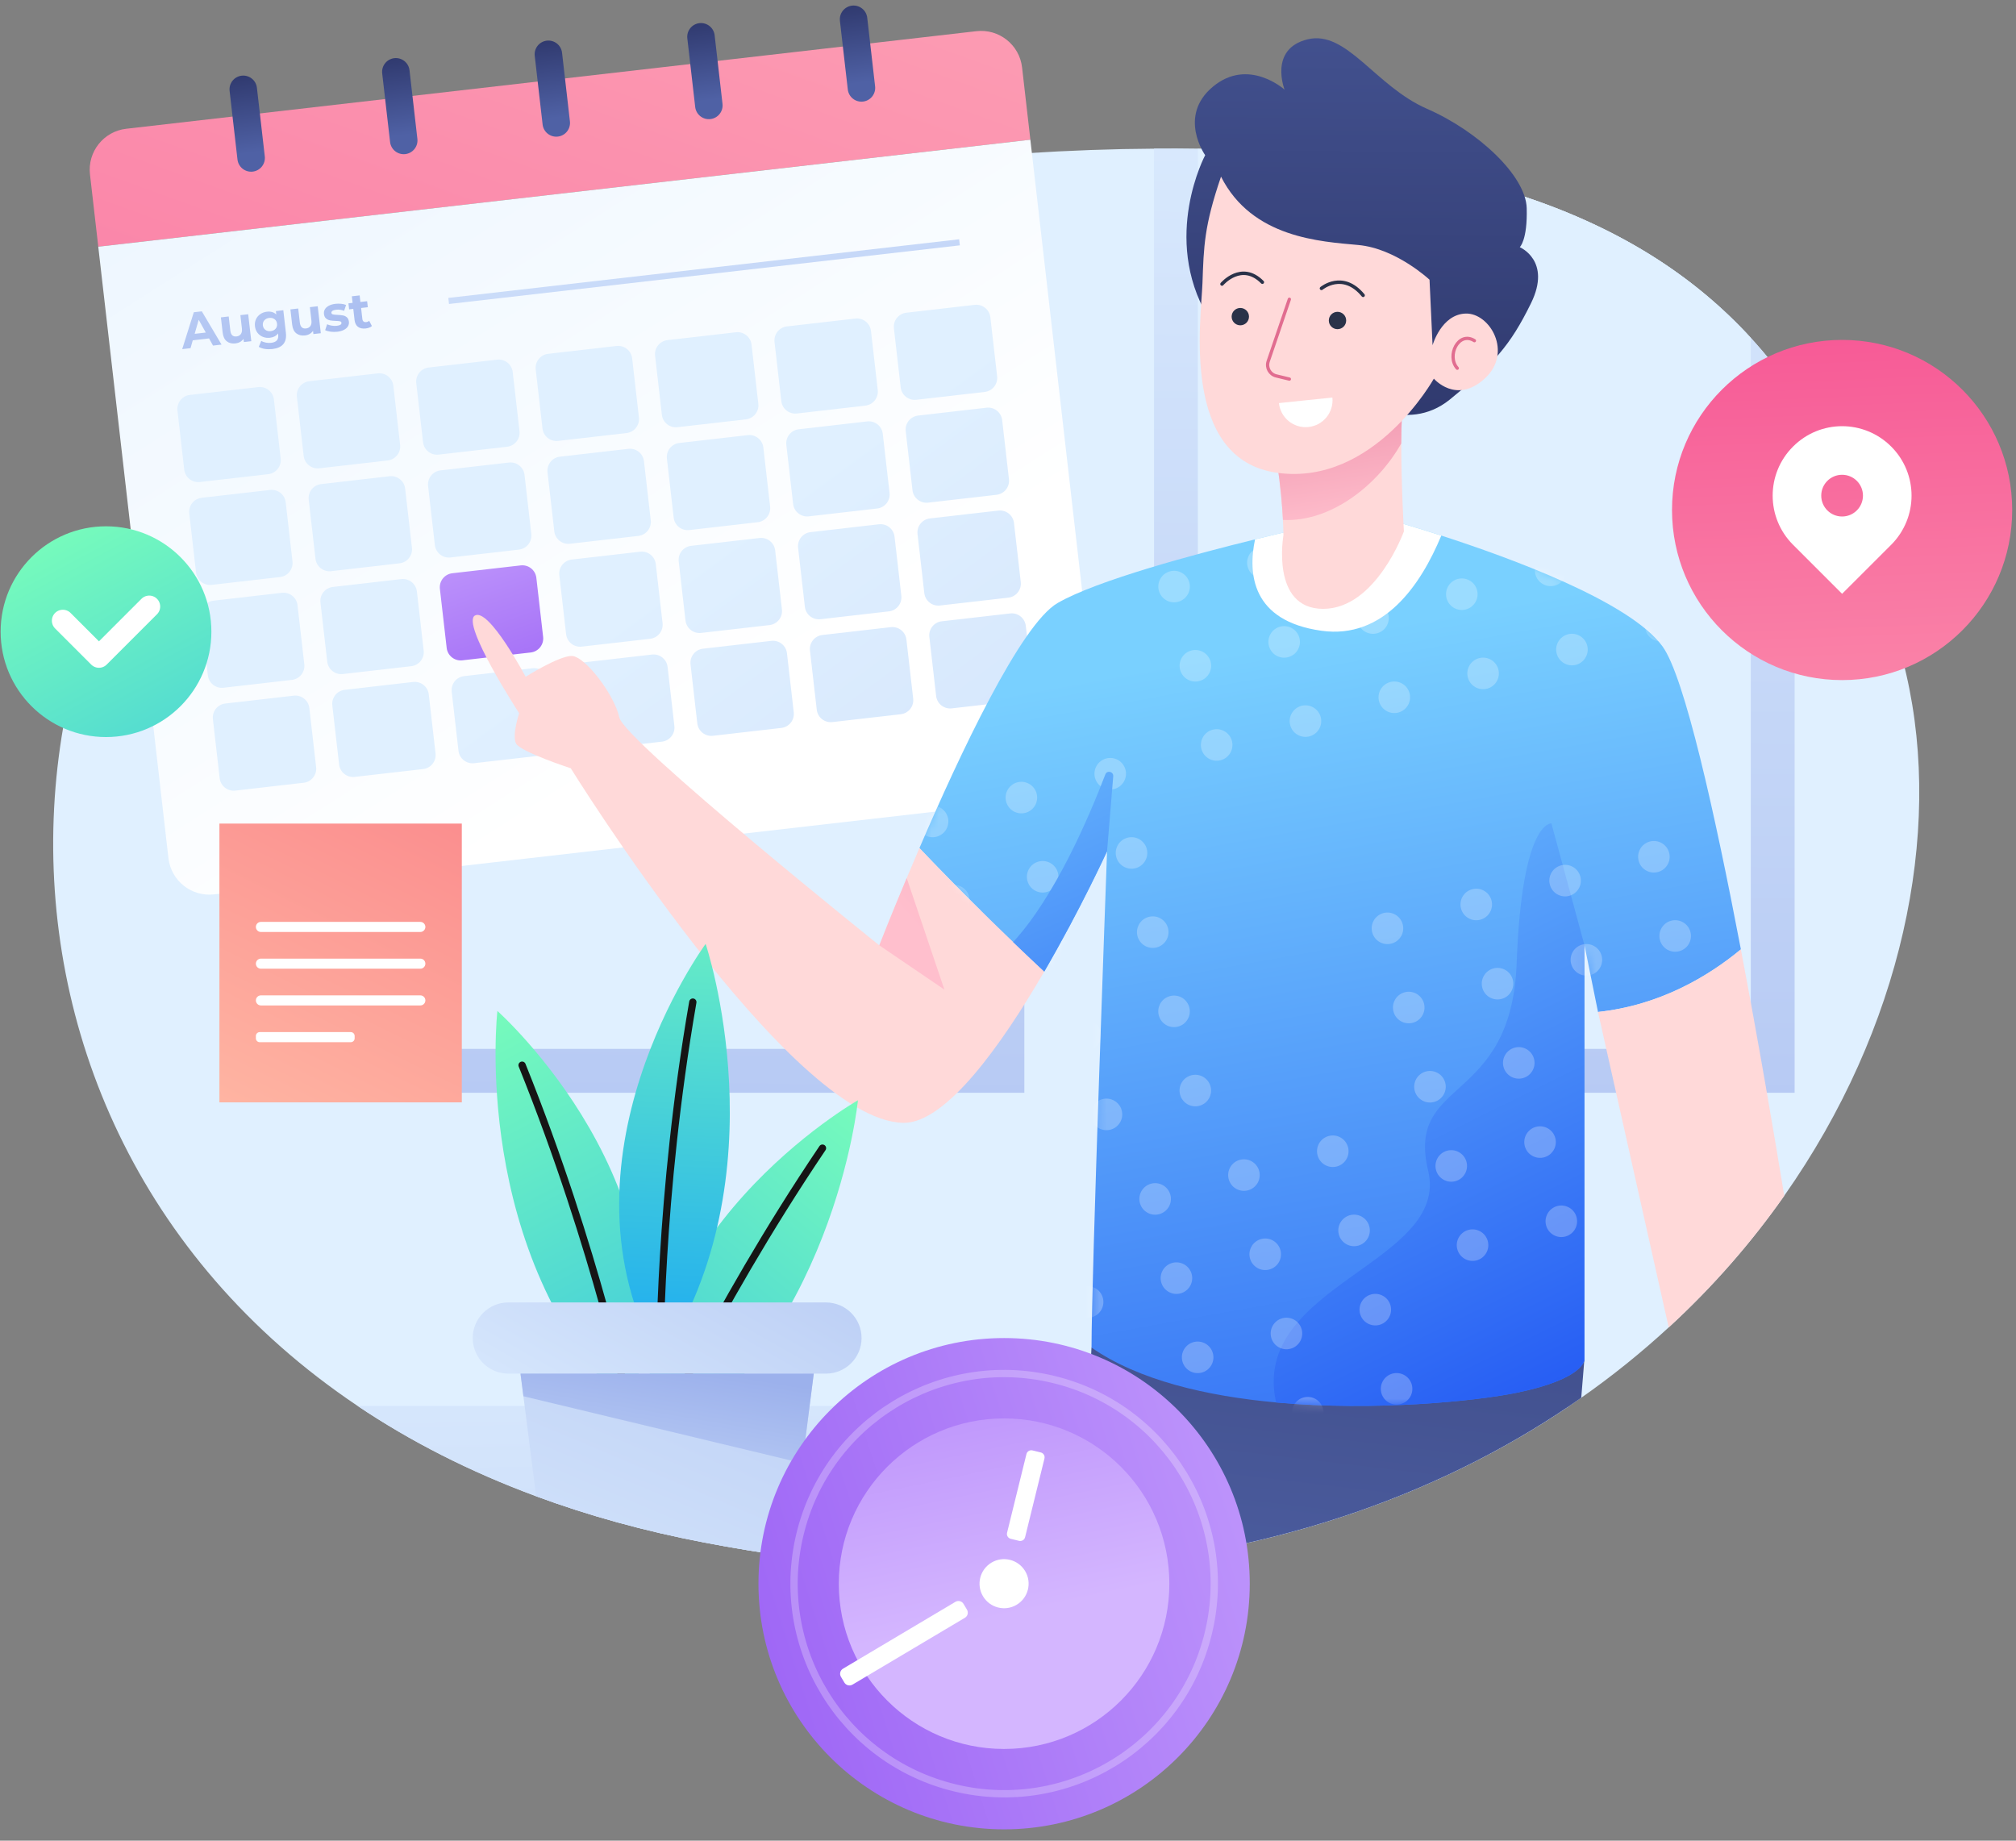 <svg width="276" height="252" viewBox="0 0 276 252" fill="none" xmlns="http://www.w3.org/2000/svg">
<rect x="0" y="0" width="276" height="252" fill="#808080" stroke="none"/>
<path d="M244.265 163.714C239.805 170.074 234.525 176.144 228.445 181.734C224.755 185.134 220.765 188.364 216.475 191.364C215.935 191.744 215.405 192.114 214.855 192.484C197.335 204.344 175.025 212.604 147.995 214.574C135.705 215.474 122.435 215.074 108.205 213.124C104.345 212.584 100.405 211.944 96.395 211.174C88.115 209.594 80.455 207.454 73.395 204.844C64.255 201.464 56.125 197.294 48.965 192.484C-11.535 151.894 -2.545 66.444 52.545 37.614C54.485 36.584 56.485 35.644 58.545 34.774C64.085 32.424 70.035 30.614 76.365 29.444C98.195 25.394 117.375 22.764 134.245 21.424C136.275 21.264 138.275 21.124 140.235 20.994C146.485 20.594 152.395 20.384 157.995 20.354C160.035 20.334 162.035 20.344 163.995 20.374C164.165 20.374 164.325 20.384 164.485 20.384C182.385 20.724 196.895 23.004 208.725 26.934C222.135 31.404 232.115 37.984 239.695 46.254C241.895 48.654 243.885 51.184 245.695 53.864C253.135 64.744 257.645 77.804 260.985 92.354C265.995 114.154 260.365 140.814 244.265 163.714Z" fill="#E0F0FF"/>
<path d="M214.859 192.484C197.339 204.344 175.029 212.604 147.999 214.574C135.709 215.474 122.439 215.074 108.209 213.124C104.349 212.584 100.409 211.944 96.399 211.174C88.119 209.594 80.459 207.454 73.399 204.844C64.259 201.464 56.129 197.294 48.969 192.484H214.859Z" fill="url(#paint0_linear_356_802)"/>
<path d="M245.692 53.864V149.604H157.992V20.354C160.032 20.334 162.032 20.344 163.992 20.374C164.162 20.374 164.322 20.384 164.482 20.384C182.382 20.724 196.892 23.004 208.722 26.934C222.132 31.404 232.112 37.984 239.692 46.254C241.892 48.654 243.882 51.184 245.692 53.864Z" fill="url(#paint1_linear_356_802)"/>
<path d="M239.692 46.254V143.604H163.992V20.374C164.162 20.374 164.322 20.384 164.482 20.384C182.382 20.724 196.892 23.004 208.722 26.934C222.132 31.404 232.112 37.984 239.692 46.254Z" fill="url(#paint2_linear_356_802)"/>
<path d="M140.237 20.994V149.604H52.547V37.614C54.487 36.584 56.487 35.644 58.547 34.774C64.087 32.424 70.037 30.614 76.367 29.444C98.197 25.394 117.377 22.764 134.247 21.424C136.277 21.264 138.277 21.124 140.237 20.994Z" fill="url(#paint3_linear_356_802)"/>
<path d="M134.247 21.424V143.604H58.547V34.774C64.087 32.424 70.037 30.614 76.367 29.444C98.197 25.394 117.377 22.764 134.247 21.424Z" fill="url(#paint4_linear_356_802)"/>
<path d="M141.063 19.128L13.454 33.774L12.319 23.878C11.963 20.782 14.185 17.983 17.282 17.628L133.677 4.269C136.774 3.914 139.572 6.136 139.927 9.232L141.063 19.128Z" fill="url(#paint5_linear_356_802)"/>
<path d="M145.705 109.087L29.31 122.446C26.213 122.801 23.415 120.579 23.06 117.483L13.453 33.775L141.061 19.129L150.668 102.837C151.023 105.933 148.801 108.731 145.705 109.087Z" fill="url(#paint6_linear_356_802)"/>
<path d="M28.621 46.331L26.391 46.587L26.084 47.666L24.945 47.797L26.534 42.749L27.631 42.623L30.329 47.178L29.163 47.312L28.621 46.331ZM28.174 45.529L27.202 43.778L26.651 45.703L28.174 45.529Z" fill="url(#paint7_linear_356_802)"/>
<path d="M33.98 43.02L34.403 46.711L33.388 46.828L33.338 46.389C33.214 46.565 33.059 46.706 32.872 46.813C32.686 46.92 32.477 46.987 32.249 47.014C31.764 47.069 31.364 46.974 31.048 46.727C30.733 46.481 30.544 46.084 30.481 45.535L30.242 43.45L31.312 43.327L31.533 45.254C31.601 45.849 31.885 46.117 32.382 46.059C32.638 46.031 32.834 45.923 32.971 45.739C33.107 45.553 33.156 45.297 33.118 44.968L32.909 43.144L33.98 43.02Z" fill="url(#paint8_linear_356_802)"/>
<path d="M38.786 42.469L39.139 45.542C39.218 46.219 39.099 46.742 38.785 47.112C38.471 47.482 37.974 47.705 37.298 47.783C36.941 47.824 36.598 47.819 36.268 47.77C35.938 47.719 35.658 47.624 35.428 47.484L35.767 46.667C35.937 46.777 36.145 46.857 36.392 46.904C36.638 46.952 36.88 46.963 37.117 46.936C37.489 46.893 37.752 46.779 37.909 46.592C38.065 46.404 38.125 46.142 38.086 45.804L38.068 45.646C37.824 45.985 37.453 46.182 36.955 46.239C36.615 46.278 36.298 46.239 36 46.123C35.702 46.007 35.454 45.823 35.259 45.572C35.063 45.321 34.945 45.02 34.905 44.667C34.865 44.315 34.91 43.994 35.044 43.706C35.178 43.418 35.377 43.183 35.641 43.002C35.904 42.821 36.206 42.712 36.544 42.673C37.08 42.612 37.507 42.741 37.825 43.061L37.772 42.588L38.786 42.469ZM37.733 45.004C37.894 44.816 37.959 44.588 37.928 44.318C37.897 44.048 37.782 43.84 37.582 43.694C37.381 43.548 37.14 43.491 36.857 43.524C36.574 43.557 36.349 43.667 36.186 43.855C36.022 44.043 35.956 44.272 35.987 44.541C36.018 44.811 36.134 45.019 36.337 45.164C36.539 45.31 36.782 45.367 37.065 45.335C37.348 45.303 37.571 45.193 37.733 45.004Z" fill="url(#paint9_linear_356_802)"/>
<path d="M43.497 41.928L43.92 45.618L42.905 45.735L42.855 45.296C42.731 45.472 42.576 45.614 42.389 45.722C42.203 45.829 41.994 45.896 41.766 45.922C41.281 45.978 40.881 45.882 40.565 45.636C40.249 45.39 40.06 44.992 39.997 44.443L39.758 42.358L40.828 42.235L41.049 44.162C41.117 44.757 41.401 45.025 41.898 44.968C42.154 44.939 42.35 44.832 42.487 44.647C42.623 44.462 42.672 44.206 42.634 43.876L42.425 42.052L43.497 41.928Z" fill="url(#paint10_linear_356_802)"/>
<path d="M45.248 45.406C44.947 45.364 44.703 45.296 44.516 45.202L44.785 44.393C44.962 44.479 45.17 44.542 45.41 44.582C45.651 44.621 45.883 44.629 46.108 44.603C46.56 44.551 46.773 44.413 46.748 44.189C46.736 44.084 46.666 44.016 46.538 43.984C46.408 43.953 46.214 43.936 45.954 43.933C45.647 43.922 45.392 43.898 45.19 43.861C44.986 43.824 44.803 43.738 44.642 43.604C44.48 43.47 44.383 43.263 44.351 42.984C44.324 42.751 44.368 42.536 44.483 42.34C44.597 42.144 44.779 41.981 45.026 41.851C45.273 41.721 45.571 41.636 45.924 41.595C46.184 41.565 46.447 41.564 46.712 41.591C46.977 41.619 47.2 41.673 47.38 41.754L47.111 42.557C46.766 42.411 46.401 42.36 46.017 42.404C45.788 42.43 45.62 42.482 45.513 42.559C45.407 42.636 45.358 42.725 45.37 42.825C45.383 42.94 45.453 43.013 45.583 43.044C45.711 43.075 45.913 43.097 46.188 43.107C46.495 43.123 46.748 43.148 46.947 43.183C47.147 43.218 47.325 43.303 47.483 43.438C47.642 43.573 47.737 43.775 47.769 44.045C47.794 44.274 47.751 44.485 47.633 44.679C47.517 44.873 47.334 45.034 47.081 45.163C46.83 45.292 46.523 45.377 46.163 45.418C45.852 45.451 45.548 45.448 45.248 45.406Z" fill="url(#paint11_linear_356_802)"/>
<path d="M50.914 44.634C50.818 44.724 50.696 44.797 50.547 44.854C50.398 44.91 50.239 44.948 50.07 44.968C49.631 45.018 49.279 44.945 49.014 44.749C48.748 44.553 48.59 44.237 48.54 43.803L48.366 42.287L47.798 42.352L47.703 41.529L48.272 41.464L48.169 40.565L49.239 40.442L49.342 41.341L50.262 41.236L50.356 42.059L49.436 42.165L49.609 43.667C49.627 43.822 49.68 43.938 49.771 44.013C49.86 44.089 49.979 44.118 50.125 44.101C50.294 44.082 50.433 44.019 50.541 43.914L50.914 44.634Z" fill="url(#paint12_linear_356_802)"/>
<path d="M131.407 33.589L61.471 41.616L61.375 40.786L131.312 32.759L131.407 33.589Z" fill="url(#paint13_linear_356_802)"/>
<path d="M36.728 64.916L27.361 65.991C26.301 66.113 25.344 65.352 25.222 64.292L24.294 56.208C24.172 55.148 24.933 54.191 25.992 54.069L35.359 52.994C36.419 52.872 37.376 53.633 37.498 54.693L38.426 62.777C38.548 63.836 37.788 64.794 36.728 64.916Z" fill="url(#paint14_linear_356_802)"/>
<path d="M53.08 63.039L43.713 64.114C42.653 64.236 41.696 63.475 41.574 62.415L40.646 54.331C40.524 53.271 41.285 52.314 42.345 52.192L51.712 51.117C52.772 50.995 53.729 51.756 53.851 52.815L54.779 60.899C54.9 61.96 54.139 62.918 53.08 63.039Z" fill="url(#paint15_linear_356_802)"/>
<path d="M69.423 61.163L60.056 62.238C58.996 62.36 58.039 61.599 57.917 60.539L56.989 52.455C56.867 51.395 57.628 50.438 58.688 50.316L68.055 49.241C69.115 49.119 70.072 49.88 70.194 50.94L71.122 59.024C71.244 60.084 70.483 61.042 69.423 61.163Z" fill="url(#paint16_linear_356_802)"/>
<path d="M85.775 59.287L76.408 60.362C75.348 60.484 74.391 59.723 74.269 58.664L73.341 50.58C73.219 49.52 73.98 48.563 75.039 48.441L84.406 47.366C85.466 47.244 86.423 48.005 86.545 49.065L87.473 57.149C87.595 58.208 86.835 59.165 85.775 59.287Z" fill="url(#paint17_linear_356_802)"/>
<path d="M102.119 57.411L92.752 58.486C91.692 58.608 90.735 57.847 90.613 56.787L89.685 48.703C89.563 47.643 90.324 46.686 91.384 46.564L100.751 45.489C101.811 45.367 102.768 46.128 102.89 47.187L103.818 55.271C103.939 56.331 103.179 57.289 102.119 57.411Z" fill="url(#paint18_linear_356_802)"/>
<path d="M118.47 55.534L109.103 56.609C108.043 56.731 107.086 55.97 106.964 54.91L106.036 46.826C105.914 45.766 106.675 44.809 107.734 44.687L117.101 43.612C118.161 43.49 119.118 44.251 119.24 45.311L120.168 53.395C120.29 54.455 119.529 55.413 118.47 55.534Z" fill="url(#paint19_linear_356_802)"/>
<path d="M134.814 53.658L125.447 54.733C124.387 54.855 123.43 54.094 123.308 53.035L122.38 44.951C122.258 43.891 123.019 42.934 124.078 42.812L133.445 41.737C134.505 41.615 135.462 42.376 135.584 43.436L136.512 51.52C136.634 52.579 135.873 53.536 134.814 53.658Z" fill="url(#paint20_linear_356_802)"/>
<path d="M38.345 78.998L28.978 80.073C27.918 80.195 26.961 79.434 26.839 78.374L25.911 70.29C25.789 69.23 26.55 68.273 27.609 68.151L36.976 67.076C38.036 66.954 38.993 67.715 39.115 68.775L40.043 76.859C40.165 77.919 39.405 78.876 38.345 78.998Z" fill="url(#paint21_linear_356_802)"/>
<path d="M54.697 77.122L45.33 78.197C44.27 78.319 43.313 77.558 43.191 76.498L42.263 68.414C42.141 67.354 42.902 66.397 43.962 66.275L53.329 65.2C54.389 65.078 55.346 65.839 55.468 66.899L56.396 74.983C56.517 76.043 55.757 77 54.697 77.122Z" fill="url(#paint22_linear_356_802)"/>
<path d="M71.041 75.246L61.674 76.321C60.614 76.443 59.657 75.682 59.535 74.622L58.607 66.538C58.485 65.478 59.246 64.521 60.305 64.399L69.672 63.324C70.732 63.202 71.689 63.963 71.811 65.023L72.739 73.107C72.861 74.166 72.1 75.124 71.041 75.246Z" fill="url(#paint23_linear_356_802)"/>
<path d="M87.392 73.369L78.025 74.444C76.965 74.566 76.008 73.805 75.886 72.745L74.958 64.661C74.836 63.601 75.597 62.644 76.657 62.522L86.024 61.447C87.084 61.325 88.041 62.086 88.163 63.146L89.091 71.23C89.212 72.29 88.451 73.248 87.392 73.369Z" fill="url(#paint24_linear_356_802)"/>
<path d="M103.736 71.493L94.369 72.568C93.309 72.69 92.352 71.929 92.23 70.869L91.302 62.785C91.18 61.725 91.941 60.768 93 60.646L102.367 59.571C103.427 59.449 104.384 60.21 104.506 61.27L105.434 69.354C105.556 70.414 104.796 71.371 103.736 71.493Z" fill="url(#paint25_linear_356_802)"/>
<path d="M120.087 69.617L110.72 70.692C109.66 70.814 108.703 70.053 108.581 68.993L107.653 60.909C107.531 59.849 108.292 58.892 109.351 58.77L118.718 57.695C119.778 57.573 120.735 58.334 120.857 59.394L121.785 67.478C121.907 68.538 121.147 69.495 120.087 69.617Z" fill="url(#paint26_linear_356_802)"/>
<path d="M136.431 67.74L127.064 68.815C126.004 68.937 125.047 68.176 124.925 67.116L123.997 59.032C123.875 57.972 124.636 57.015 125.696 56.893L135.063 55.818C136.123 55.696 137.08 56.457 137.202 57.517L138.13 65.601C138.251 66.661 137.49 67.619 136.431 67.74Z" fill="url(#paint27_linear_356_802)"/>
<path d="M39.962 93.081L30.596 94.156C29.535 94.278 28.578 93.517 28.456 92.458L27.529 84.374C27.407 83.314 28.168 82.357 29.227 82.235L38.594 81.16C39.654 81.038 40.611 81.799 40.733 82.859L41.661 90.943C41.782 92.001 41.022 92.959 39.962 93.081Z" fill="url(#paint28_linear_356_802)"/>
<path d="M56.306 91.204L46.939 92.279C45.879 92.401 44.922 91.64 44.8 90.58L43.872 82.496C43.75 81.436 44.511 80.479 45.57 80.357L54.937 79.282C55.997 79.16 56.954 79.921 57.076 80.981L58.004 89.065C58.126 90.125 57.366 91.083 56.306 91.204Z" fill="url(#paint29_linear_356_802)"/>
<path d="M72.658 89.328L63.291 90.403C62.231 90.525 61.274 89.764 61.152 88.704L60.224 80.62C60.102 79.56 60.863 78.603 61.923 78.481L71.29 77.406C72.35 77.284 73.307 78.045 73.429 79.105L74.357 87.189C74.478 88.249 73.718 89.206 72.658 89.328Z" fill="url(#paint30_linear_356_802)"/>
<path d="M89.009 87.452L79.642 88.527C78.582 88.649 77.625 87.888 77.503 86.828L76.575 78.744C76.453 77.684 77.214 76.727 78.274 76.605L87.641 75.53C88.701 75.408 89.658 76.169 89.78 77.229L90.708 85.313C90.829 86.372 90.069 87.33 89.009 87.452Z" fill="url(#paint31_linear_356_802)"/>
<path d="M105.353 85.576L95.986 86.651C94.926 86.773 93.969 86.012 93.847 84.952L92.919 76.868C92.797 75.808 93.558 74.851 94.617 74.729L103.984 73.654C105.044 73.532 106.001 74.293 106.123 75.353L107.051 83.437C107.173 84.496 106.412 85.454 105.353 85.576Z" fill="url(#paint32_linear_356_802)"/>
<path d="M121.697 83.699L112.33 84.774C111.27 84.896 110.313 84.135 110.191 83.075L109.263 74.991C109.141 73.931 109.902 72.974 110.962 72.852L120.329 71.777C121.389 71.655 122.346 72.416 122.468 73.476L123.396 81.56C123.517 82.62 122.757 83.578 121.697 83.699Z" fill="url(#paint33_linear_356_802)"/>
<path d="M138.048 81.823L128.681 82.898C127.621 83.02 126.664 82.259 126.542 81.199L125.614 73.115C125.492 72.055 126.253 71.098 127.313 70.976L136.68 69.901C137.74 69.779 138.697 70.54 138.819 71.6L139.747 79.684C139.868 80.744 139.108 81.701 138.048 81.823Z" fill="url(#paint34_linear_356_802)"/>
<path d="M41.58 107.163L32.213 108.238C31.153 108.36 30.196 107.599 30.074 106.539L29.146 98.455C29.024 97.395 29.785 96.438 30.845 96.316L40.212 95.241C41.272 95.119 42.229 95.88 42.351 96.94L43.279 105.024C43.4 106.084 42.64 107.041 41.58 107.163Z" fill="url(#paint35_linear_356_802)"/>
<path d="M57.931 105.287L48.564 106.362C47.504 106.484 46.547 105.723 46.425 104.663L45.497 96.579C45.375 95.519 46.136 94.562 47.195 94.44L56.562 93.365C57.622 93.243 58.579 94.004 58.701 95.064L59.629 103.148C59.751 104.208 58.99 105.165 57.931 105.287Z" fill="url(#paint36_linear_356_802)"/>
<path d="M74.275 103.411L64.908 104.486C63.848 104.608 62.891 103.847 62.769 102.787L61.841 94.703C61.719 93.643 62.48 92.686 63.54 92.564L72.907 91.489C73.967 91.367 74.924 92.128 75.046 93.188L75.974 101.272C76.095 102.331 75.335 103.289 74.275 103.411Z" fill="url(#paint37_linear_356_802)"/>
<path d="M90.626 101.534L81.26 102.609C80.2 102.731 79.243 101.97 79.121 100.91L78.192 92.826C78.07 91.766 78.832 90.809 79.891 90.687L89.258 89.612C90.319 89.49 91.275 90.251 91.397 91.311L92.326 99.395C92.447 100.455 91.686 101.413 90.626 101.534Z" fill="url(#paint38_linear_356_802)"/>
<path d="M106.97 99.658L97.603 100.733C96.543 100.855 95.586 100.094 95.464 99.034L94.536 90.95C94.414 89.89 95.175 88.933 96.235 88.811L105.602 87.736C106.662 87.614 107.619 88.375 107.741 89.435L108.669 97.519C108.79 98.579 108.03 99.536 106.97 99.658Z" fill="url(#paint39_linear_356_802)"/>
<path d="M123.322 97.782L113.955 98.857C112.895 98.979 111.938 98.218 111.816 97.158L110.888 89.074C110.766 88.014 111.527 87.057 112.586 86.935L121.953 85.86C123.013 85.738 123.97 86.499 124.092 87.559L125.02 95.643C125.142 96.702 124.381 97.66 123.322 97.782Z" fill="url(#paint40_linear_356_802)"/>
<path d="M139.666 95.905L130.299 96.98C129.239 97.102 128.282 96.341 128.16 95.281L127.232 87.197C127.11 86.137 127.871 85.18 128.93 85.058L138.297 83.983C139.357 83.861 140.314 84.622 140.436 85.682L141.364 93.766C141.486 94.826 140.726 95.784 139.666 95.905Z" fill="url(#paint41_linear_356_802)"/>
<path d="M34.596 23.495C33.564 23.613 32.631 22.873 32.512 21.84L31.434 12.445C31.316 11.413 32.056 10.48 33.089 10.361C34.121 10.243 35.054 10.983 35.173 12.016L36.251 21.411C36.369 22.444 35.628 23.376 34.596 23.495Z" fill="url(#paint42_linear_356_802)"/>
<path d="M55.487 21.098C54.455 21.216 53.522 20.476 53.403 19.443L52.325 10.048C52.207 9.016 52.947 8.083 53.98 7.964C55.012 7.846 55.945 8.586 56.064 9.619L57.142 19.014C57.26 20.046 56.519 20.979 55.487 21.098Z" fill="url(#paint43_linear_356_802)"/>
<path d="M76.37 18.7C75.338 18.818 74.405 18.078 74.286 17.045L73.208 7.65C73.09 6.618 73.83 5.685 74.863 5.566C75.895 5.448 76.828 6.188 76.947 7.221L78.025 16.616C78.143 17.649 77.402 18.582 76.37 18.7Z" fill="url(#paint44_linear_356_802)"/>
<path d="M97.26 16.303C96.228 16.421 95.295 15.681 95.176 14.649L94.098 5.254C93.98 4.222 94.72 3.289 95.753 3.17C96.785 3.052 97.718 3.792 97.837 4.824L98.915 14.219C99.033 15.252 98.292 16.184 97.26 16.303Z" fill="url(#paint45_linear_356_802)"/>
<path d="M118.151 13.906C117.119 14.024 116.186 13.284 116.067 12.251L114.989 2.856C114.871 1.824 115.611 0.891 116.644 0.772C117.676 0.654 118.609 1.394 118.728 2.427L119.806 11.822C119.924 12.854 119.183 13.787 118.151 13.906Z" fill="url(#paint46_linear_356_802)"/>
<path d="M216.91 186.154C216.91 186.154 216.91 186.174 216.9 186.224L216.48 191.364C198.72 203.824 175.87 212.544 148 214.574L149.43 184.494L170.34 178.314L178.86 179.754L216.91 186.154Z" fill="url(#paint47_linear_356_802)"/>
<path d="M238.335 129.974C233.925 133.624 227.295 137.634 218.775 138.544L216.915 129.364V186.154C216.915 186.154 216.915 188.774 207.645 190.674C202.185 191.794 188.355 193.244 174.715 192.004C165.245 191.144 155.865 188.974 149.435 184.494C149.435 174.594 151.435 120.094 151.555 116.704L151.565 116.534C151.565 116.534 147.935 124.474 142.965 133.014C141.785 131.914 140.335 130.554 138.705 128.974C135.525 125.924 131.625 122.094 127.605 117.914C127.025 117.314 126.455 116.714 125.875 116.104C131.375 103.304 139.745 85.474 144.795 82.554C150.165 79.454 163.545 75.874 171.825 73.844C175.925 72.834 178.765 72.214 178.765 72.214L190.305 71.194C190.305 71.194 193.165 71.984 197.325 73.324C206.835 76.394 223.145 82.374 227.605 88.494C230.615 92.614 234.765 111.284 238.335 129.974Z" fill="url(#paint48_linear_356_802)"/>
<path d="M142.962 133.014C137.142 143.014 129.482 153.844 123.642 153.724C108.012 153.374 78.142 105.184 78.142 105.184C78.142 105.184 71.252 102.924 70.652 101.804C70.062 100.674 71.072 97.644 71.072 97.644C71.072 97.644 63.112 85.404 65.012 84.274C66.912 83.144 71.962 92.654 71.962 92.654C71.962 92.654 76.482 89.804 78.262 89.804C80.042 89.804 84.082 95.024 84.792 98.234C85.502 101.444 120.382 129.424 120.382 129.424C120.382 129.424 121.852 125.644 124.132 120.214C124.672 118.924 125.252 117.544 125.872 116.104C132.572 123.184 139.172 129.474 142.962 133.014Z" fill="#FFD9D9"/>
<path d="M244.273 163.714C239.813 170.074 234.533 176.144 228.453 181.734L218.773 138.544C227.293 137.634 233.923 133.624 238.333 129.974C240.773 142.774 242.943 155.574 244.273 163.714Z" fill="#FFD9D9"/>
<path d="M216.909 129.364V186.154C216.909 186.154 216.909 188.774 207.639 190.674C202.179 191.794 188.349 193.244 174.709 192.004C171.059 175.934 198.579 172.954 195.519 160.254C192.439 147.424 206.929 151.464 207.639 131.834C208.359 112.214 212.399 112.734 212.399 112.734L216.909 129.364Z" fill="url(#paint49_linear_356_802)"/>
<mask id="mask0_356_802" style="mask-type:luminance" maskUnits="userSpaceOnUse" x="125" y="71" width="114" height="122">
<path d="M238.335 129.974C233.925 133.624 227.295 137.634 218.775 138.544L216.915 129.364V186.154C216.915 186.154 216.915 188.774 207.645 190.674C202.185 191.794 188.355 193.244 174.715 192.004C165.245 191.144 155.865 188.974 149.435 184.494C149.435 174.594 151.435 120.094 151.555 116.704L151.565 116.534C151.565 116.534 147.935 124.474 142.965 133.014C141.785 131.914 140.335 130.554 138.705 128.974C135.065 125.494 130.495 120.984 125.875 116.104C131.375 103.304 139.745 85.474 144.795 82.554C152.815 77.914 178.765 72.214 178.765 72.214L190.305 71.194C190.305 71.194 221.195 79.704 227.605 88.494C230.615 92.614 234.765 111.284 238.335 129.974Z" fill="white"/>
</mask>
<g mask="url(#mask0_356_802)">
<path opacity="0.25" d="M159.918 68.9C160.227 70.052 159.544 71.236 158.392 71.546C157.24 71.855 156.055 71.172 155.746 70.02C155.437 68.868 156.12 67.683 157.272 67.374C158.424 67.065 159.609 67.748 159.918 68.9Z" fill="white"/>
<path opacity="0.25" d="M162.824 79.743C163.133 80.895 162.45 82.08 161.298 82.389C160.146 82.698 158.961 82.015 158.652 80.863C158.343 79.711 159.026 78.526 160.178 78.217C161.331 77.908 162.515 78.591 162.824 79.743Z" fill="white"/>
<path opacity="0.25" d="M174.981 76.477C175.29 77.629 174.607 78.814 173.455 79.123C172.303 79.432 171.118 78.749 170.809 77.597C170.5 76.445 171.183 75.26 172.335 74.951C173.487 74.642 174.671 75.325 174.981 76.477Z" fill="white"/>
<path opacity="0.25" d="M187.145 73.212C187.454 74.364 186.771 75.548 185.619 75.858C184.467 76.167 183.282 75.484 182.973 74.332C182.664 73.18 183.347 71.995 184.499 71.686C185.651 71.377 186.836 72.06 187.145 73.212Z" fill="white"/>
<path opacity="0.25" d="M199.301 69.947C199.61 71.099 198.927 72.284 197.775 72.593C196.623 72.901 195.439 72.219 195.129 71.067C194.82 69.915 195.503 68.73 196.655 68.421C197.807 68.112 198.992 68.794 199.301 69.947Z" fill="white"/>
<path opacity="0.25" d="M165.738 90.586C166.047 91.738 165.364 92.923 164.212 93.232C163.06 93.541 161.875 92.858 161.566 91.706C161.257 90.554 161.94 89.369 163.092 89.06C164.244 88.751 165.428 89.434 165.738 90.586Z" fill="white"/>
<path opacity="0.25" d="M177.895 87.321C178.204 88.473 177.521 89.658 176.369 89.967C175.217 90.276 174.032 89.593 173.723 88.441C173.414 87.289 174.097 86.104 175.249 85.795C176.401 85.486 177.585 86.169 177.895 87.321Z" fill="white"/>
<path opacity="0.25" d="M190.059 84.055C190.368 85.207 189.685 86.392 188.533 86.701C187.381 87.01 186.196 86.327 185.887 85.175C185.578 84.023 186.261 82.838 187.413 82.529C188.565 82.22 189.75 82.903 190.059 84.055Z" fill="white"/>
<path opacity="0.25" d="M202.215 80.79C202.524 81.942 201.841 83.127 200.689 83.436C199.537 83.745 198.352 83.062 198.043 81.91C197.734 80.758 198.417 79.573 199.569 79.264C200.721 78.955 201.906 79.638 202.215 80.79Z" fill="white"/>
<path opacity="0.25" d="M214.379 77.524C214.688 78.676 214.005 79.86 212.853 80.17C211.701 80.479 210.516 79.796 210.207 78.644C209.898 77.492 210.581 76.307 211.733 75.998C212.885 75.689 214.069 76.372 214.379 77.524Z" fill="white"/>
<path opacity="0.25" d="M226.535 74.26C226.844 75.412 226.161 76.597 225.009 76.906C223.857 77.215 222.673 76.531 222.363 75.379C222.054 74.228 222.737 73.043 223.889 72.734C225.041 72.424 226.226 73.108 226.535 74.26Z" fill="white"/>
<path opacity="0.25" d="M238.692 70.993C239.001 72.145 238.318 73.33 237.166 73.639C236.014 73.948 234.83 73.265 234.52 72.113C234.211 70.961 234.894 69.776 236.046 69.467C237.198 69.158 238.383 69.841 238.692 70.993Z" fill="white"/>
<path opacity="0.25" d="M168.653 101.43C168.962 102.582 168.279 103.767 167.127 104.076C165.975 104.385 164.79 103.702 164.481 102.55C164.172 101.398 164.855 100.213 166.007 99.904C167.159 99.595 168.343 100.278 168.653 101.43Z" fill="white"/>
<path opacity="0.25" d="M180.809 98.164C181.118 99.316 180.435 100.5 179.283 100.81C178.131 101.119 176.946 100.436 176.637 99.284C176.328 98.132 177.011 96.947 178.163 96.638C179.315 96.329 180.5 97.012 180.809 98.164Z" fill="white"/>
<path opacity="0.25" d="M192.973 94.9C193.282 96.052 192.599 97.237 191.447 97.546C190.295 97.855 189.11 97.172 188.801 96.02C188.492 94.868 189.175 93.683 190.327 93.374C191.479 93.065 192.664 93.748 192.973 94.9Z" fill="white"/>
<path opacity="0.25" d="M205.129 91.633C205.438 92.785 204.755 93.971 203.603 94.279C202.451 94.588 201.266 93.906 200.957 92.754C200.648 91.602 201.331 90.416 202.483 90.108C203.635 89.799 204.819 90.481 205.129 91.633Z" fill="white"/>
<path opacity="0.25" d="M217.293 88.368C217.602 89.52 216.919 90.705 215.767 91.014C214.615 91.323 213.43 90.64 213.121 89.488C212.812 88.336 213.495 87.151 214.647 86.842C215.799 86.533 216.984 87.216 217.293 88.368Z" fill="white"/>
<path opacity="0.25" d="M229.449 85.102C229.758 86.254 229.075 87.439 227.923 87.748C226.771 88.057 225.586 87.374 225.277 86.222C224.968 85.07 225.651 83.885 226.803 83.576C227.955 83.267 229.14 83.95 229.449 85.102Z" fill="white"/>
<path opacity="0.25" d="M241.606 81.838C241.915 82.99 241.232 84.174 240.08 84.484C238.928 84.793 237.743 84.11 237.434 82.958C237.125 81.806 237.808 80.621 238.96 80.312C240.112 80.003 241.297 80.686 241.606 81.838Z" fill="white"/>
</g>
<mask id="mask1_356_802" style="mask-type:luminance" maskUnits="userSpaceOnUse" x="125" y="71" width="114" height="122">
<path d="M238.335 129.974C233.925 133.624 227.295 137.634 218.775 138.544L216.915 129.364V186.154C216.915 186.154 216.915 188.774 207.645 190.674C202.185 191.794 188.355 193.244 174.715 192.004C165.245 191.144 155.865 188.974 149.435 184.494C149.435 174.594 151.435 120.094 151.555 116.704L151.565 116.534C151.565 116.534 147.935 124.474 142.965 133.014C141.785 131.914 140.335 130.554 138.705 128.974C135.065 125.494 130.495 120.984 125.875 116.104C131.375 103.304 139.745 85.474 144.795 82.554C152.815 77.914 178.765 72.214 178.765 72.214L190.305 71.194C190.305 71.194 221.195 79.704 227.605 88.494C230.615 92.614 234.765 111.284 238.335 129.974Z" fill="white"/>
</mask>
<g mask="url(#mask1_356_802)">
<path opacity="0.25" d="M135.91 170.112C136.219 171.264 135.536 172.449 134.384 172.758C133.232 173.067 132.048 172.384 131.738 171.232C131.429 170.08 132.112 168.896 133.264 168.586C134.416 168.277 135.601 168.96 135.91 170.112Z" fill="white"/>
<path opacity="0.25" d="M148.074 166.845C148.383 167.997 147.7 169.182 146.548 169.491C145.396 169.8 144.211 169.117 143.902 167.965C143.593 166.813 144.276 165.628 145.428 165.319C146.58 165.01 147.765 165.693 148.074 166.845Z" fill="white"/>
<path opacity="0.25" d="M160.231 163.58C160.54 164.732 159.857 165.916 158.705 166.226C157.553 166.535 156.368 165.852 156.059 164.7C155.75 163.548 156.433 162.363 157.585 162.054C158.737 161.745 159.921 162.428 160.231 163.58Z" fill="white"/>
<path opacity="0.25" d="M172.387 160.315C172.696 161.467 172.013 162.651 170.861 162.961C169.709 163.27 168.524 162.587 168.215 161.435C167.906 160.283 168.589 159.098 169.741 158.789C170.893 158.48 172.078 159.163 172.387 160.315Z" fill="white"/>
<path opacity="0.25" d="M184.551 157.05C184.86 158.202 184.177 159.387 183.025 159.696C181.873 160.005 180.688 159.322 180.379 158.17C180.07 157.018 180.753 155.833 181.905 155.524C183.057 155.215 184.242 155.898 184.551 157.05Z" fill="white"/>
<path opacity="0.25" d="M126.668 184.22C126.977 185.372 126.294 186.557 125.142 186.866C123.99 187.175 122.806 186.492 122.496 185.34C122.187 184.188 122.87 183.004 124.022 182.694C125.174 182.385 126.359 183.068 126.668 184.22Z" fill="white"/>
<path opacity="0.25" d="M138.824 180.954C139.133 182.106 138.45 183.291 137.298 183.6C136.146 183.909 134.962 183.226 134.652 182.074C134.343 180.922 135.026 179.738 136.178 179.428C137.33 179.119 138.515 179.802 138.824 180.954Z" fill="white"/>
<path opacity="0.25" d="M150.988 177.689C151.297 178.841 150.614 180.026 149.462 180.335C148.31 180.644 147.125 179.961 146.816 178.809C146.507 177.657 147.19 176.473 148.342 176.163C149.494 175.854 150.679 176.537 150.988 177.689Z" fill="white"/>
<path opacity="0.25" d="M163.145 174.424C163.454 175.576 162.771 176.761 161.619 177.07C160.467 177.379 159.282 176.696 158.973 175.544C158.664 174.392 159.347 173.208 160.499 172.898C161.651 172.589 162.835 173.272 163.145 174.424Z" fill="white"/>
<path opacity="0.25" d="M175.301 171.158C175.61 172.31 174.927 173.495 173.775 173.804C172.623 174.113 171.438 173.43 171.129 172.278C170.82 171.126 171.503 169.941 172.655 169.632C173.807 169.323 174.992 170.006 175.301 171.158Z" fill="white"/>
<path opacity="0.25" d="M187.465 167.892C187.774 169.044 187.091 170.228 185.939 170.538C184.787 170.847 183.602 170.164 183.293 169.012C182.984 167.86 183.667 166.675 184.819 166.366C185.971 166.057 187.156 166.74 187.465 167.892Z" fill="white"/>
<path opacity="0.25" d="M141.731 191.799C142.04 192.951 141.357 194.136 140.205 194.445C139.053 194.754 137.868 194.071 137.559 192.919C137.25 191.767 137.933 190.583 139.085 190.273C140.237 189.964 141.422 190.647 141.731 191.799Z" fill="white"/>
<path opacity="0.25" d="M153.895 188.532C154.204 189.684 153.521 190.869 152.369 191.178C151.217 191.487 150.032 190.804 149.723 189.652C149.414 188.5 150.097 187.316 151.249 187.006C152.401 186.697 153.585 187.38 153.895 188.532Z" fill="white"/>
<path opacity="0.25" d="M166.051 185.267C166.36 186.419 165.677 187.604 164.525 187.913C163.373 188.222 162.189 187.539 161.879 186.387C161.57 185.235 162.253 184.051 163.405 183.741C164.557 183.432 165.742 184.115 166.051 185.267Z" fill="white"/>
<path opacity="0.25" d="M178.207 182.002C178.516 183.154 177.833 184.339 176.681 184.648C175.529 184.957 174.345 184.274 174.035 183.122C173.726 181.97 174.409 180.786 175.561 180.476C176.713 180.167 177.898 180.85 178.207 182.002Z" fill="white"/>
<path opacity="0.25" d="M190.371 178.737C190.68 179.889 189.997 181.074 188.845 181.383C187.693 181.692 186.509 181.009 186.199 179.857C185.89 178.705 186.573 177.521 187.725 177.211C188.877 176.902 190.062 177.585 190.371 178.737Z" fill="white"/>
<path opacity="0.25" d="M181.121 192.845C181.43 193.997 180.747 195.182 179.595 195.491C178.443 195.8 177.259 195.117 176.949 193.965C176.64 192.813 177.323 191.629 178.475 191.319C179.627 191.01 180.812 191.693 181.121 192.845Z" fill="white"/>
<path opacity="0.25" d="M193.285 189.579C193.594 190.731 192.911 191.916 191.759 192.225C190.607 192.534 189.423 191.851 189.113 190.699C188.804 189.547 189.487 188.363 190.639 188.053C191.791 187.744 192.975 188.427 193.285 189.579Z" fill="white"/>
</g>
<mask id="mask2_356_802" style="mask-type:luminance" maskUnits="userSpaceOnUse" x="125" y="71" width="114" height="122">
<path d="M238.335 129.974C233.925 133.624 227.295 137.634 218.775 138.544L216.915 129.364V186.154C216.915 186.154 216.915 188.774 207.645 190.674C202.185 191.794 188.355 193.244 174.715 192.004C165.245 191.144 155.865 188.974 149.435 184.494C149.435 174.594 151.435 120.094 151.555 116.704L151.565 116.534C151.565 116.534 147.935 124.474 142.965 133.014C141.785 131.914 140.335 130.554 138.705 128.974C135.065 125.494 130.495 120.984 125.875 116.104C131.375 103.304 139.745 85.474 144.795 82.554C152.815 77.914 178.765 72.214 178.765 72.214L190.305 71.194C190.305 71.194 221.195 79.704 227.605 88.494C230.615 92.614 234.765 111.284 238.335 129.974Z" fill="white"/>
</mask>
<g mask="url(#mask2_356_802)">
<path opacity="0.25" d="M192.035 126.532C192.344 127.684 191.661 128.869 190.509 129.178C189.357 129.487 188.173 128.804 187.863 127.652C187.554 126.5 188.237 125.316 189.389 125.006C190.541 124.697 191.726 125.38 192.035 126.532Z" fill="white"/>
<path opacity="0.25" d="M204.192 123.267C204.501 124.419 203.818 125.603 202.666 125.913C201.514 126.222 200.33 125.539 200.02 124.387C199.711 123.235 200.394 122.05 201.546 121.741C202.697 121.432 203.882 122.115 204.192 123.267Z" fill="white"/>
<path opacity="0.25" d="M216.356 120.002C216.665 121.154 215.982 122.338 214.83 122.648C213.678 122.957 212.493 122.274 212.184 121.122C211.875 119.97 212.558 118.785 213.71 118.476C214.862 118.167 216.046 118.85 216.356 120.002Z" fill="white"/>
<path opacity="0.25" d="M228.512 116.737C228.821 117.889 228.138 119.073 226.986 119.383C225.834 119.692 224.649 119.009 224.34 117.857C224.031 116.705 224.714 115.52 225.866 115.211C227.018 114.902 228.203 115.585 228.512 116.737Z" fill="white"/>
<path opacity="0.25" d="M240.676 113.47C240.985 114.622 240.302 115.806 239.15 116.116C237.998 116.425 236.813 115.742 236.504 114.59C236.195 113.438 236.878 112.253 238.03 111.944C239.182 111.635 240.367 112.318 240.676 113.47Z" fill="white"/>
<path opacity="0.25" d="M194.949 137.376C195.258 138.528 194.575 139.713 193.423 140.022C192.271 140.331 191.087 139.648 190.777 138.496C190.468 137.344 191.151 136.159 192.303 135.85C193.455 135.541 194.64 136.224 194.949 137.376Z" fill="white"/>
<path opacity="0.25" d="M207.106 134.11C207.415 135.262 206.732 136.447 205.58 136.756C204.428 137.065 203.244 136.382 202.934 135.23C202.625 134.078 203.308 132.894 204.46 132.584C205.612 132.275 206.796 132.958 207.106 134.11Z" fill="white"/>
<path opacity="0.25" d="M219.27 130.845C219.579 131.997 218.896 133.182 217.744 133.491C216.592 133.8 215.408 133.117 215.098 131.965C214.789 130.813 215.472 129.628 216.624 129.319C217.776 129.01 218.961 129.693 219.27 130.845Z" fill="white"/>
<path opacity="0.25" d="M231.426 127.579C231.735 128.731 231.052 129.915 229.9 130.225C228.748 130.534 227.564 129.851 227.254 128.699C226.945 127.547 227.628 126.362 228.78 126.053C229.932 125.744 231.117 126.427 231.426 127.579Z" fill="white"/>
<path opacity="0.25" d="M197.856 148.219C198.165 149.371 197.482 150.556 196.33 150.865C195.178 151.174 193.993 150.491 193.684 149.339C193.375 148.187 194.058 147.002 195.21 146.693C196.362 146.384 197.547 147.067 197.856 148.219Z" fill="white"/>
<path opacity="0.25" d="M210.012 144.955C210.321 146.107 209.638 147.292 208.486 147.601C207.334 147.91 206.149 147.227 205.84 146.075C205.531 144.923 206.214 143.738 207.366 143.429C208.518 143.12 209.702 143.803 210.012 144.955Z" fill="white"/>
<path opacity="0.25" d="M222.176 141.689C222.485 142.841 221.802 144.026 220.65 144.335C219.498 144.644 218.314 143.961 218.004 142.809C217.695 141.657 218.378 140.472 219.53 140.163C220.682 139.854 221.867 140.537 222.176 141.689Z" fill="white"/>
<path opacity="0.25" d="M234.332 138.424C234.641 139.576 233.958 140.761 232.806 141.07C231.654 141.379 230.47 140.696 230.16 139.544C229.851 138.392 230.534 137.208 231.686 136.898C232.838 136.589 234.023 137.272 234.332 138.424Z" fill="white"/>
<path opacity="0.25" d="M200.77 159.063C201.079 160.215 200.396 161.4 199.244 161.709C198.092 162.018 196.907 161.335 196.598 160.183C196.289 159.031 196.972 157.846 198.124 157.537C199.276 157.228 200.46 157.911 200.77 159.063Z" fill="white"/>
<path opacity="0.25" d="M212.926 155.797C213.235 156.949 212.552 158.134 211.4 158.443C210.248 158.752 209.063 158.069 208.754 156.917C208.445 155.765 209.128 154.58 210.28 154.271C211.432 153.962 212.617 154.645 212.926 155.797Z" fill="white"/>
<path opacity="0.25" d="M225.09 152.532C225.399 153.684 224.716 154.869 223.564 155.178C222.412 155.487 221.227 154.804 220.918 153.652C220.609 152.5 221.292 151.315 222.444 151.006C223.596 150.697 224.781 151.38 225.09 152.532Z" fill="white"/>
<path opacity="0.25" d="M237.246 149.266C237.555 150.418 236.872 151.603 235.72 151.912C234.568 152.221 233.383 151.538 233.074 150.386C232.765 149.234 233.448 148.049 234.6 147.74C235.751 147.431 236.936 148.114 237.246 149.266Z" fill="white"/>
<path opacity="0.25" d="M203.684 169.906C203.993 171.058 203.31 172.243 202.158 172.552C201.006 172.861 199.822 172.178 199.512 171.026C199.203 169.874 199.886 168.69 201.038 168.38C202.19 168.071 203.374 168.754 203.684 169.906Z" fill="white"/>
<path opacity="0.25" d="M215.84 166.641C216.149 167.793 215.466 168.978 214.314 169.287C213.162 169.596 211.978 168.913 211.668 167.761C211.359 166.609 212.042 165.425 213.194 165.115C214.346 164.806 215.531 165.489 215.84 166.641Z" fill="white"/>
<path opacity="0.25" d="M228.004 163.376C228.313 164.528 227.63 165.713 226.478 166.022C225.326 166.331 224.141 165.648 223.832 164.496C223.523 163.344 224.206 162.159 225.358 161.85C226.51 161.541 227.695 162.224 228.004 163.376Z" fill="white"/>
<path opacity="0.25" d="M240.16 160.111C240.469 161.263 239.786 162.448 238.634 162.757C237.482 163.066 236.297 162.383 235.988 161.231C235.679 160.079 236.362 158.894 237.514 158.585C238.666 158.276 239.85 158.959 240.16 160.111Z" fill="white"/>
</g>
<mask id="mask3_356_802" style="mask-type:luminance" maskUnits="userSpaceOnUse" x="125" y="71" width="114" height="122">
<path d="M238.335 129.974C233.925 133.624 227.295 137.634 218.775 138.544L216.915 129.364V186.154C216.915 186.154 216.915 188.774 207.645 190.674C202.185 191.794 188.355 193.244 174.715 192.004C165.245 191.144 155.865 188.974 149.435 184.494C149.435 174.594 151.435 120.094 151.555 116.704L151.565 116.534C151.565 116.534 147.935 124.474 142.965 133.014C141.785 131.914 140.335 130.554 138.705 128.974C135.065 125.494 130.495 120.984 125.875 116.104C131.375 103.304 139.745 85.474 144.795 82.554C152.815 77.914 178.765 72.214 178.765 72.214L190.305 71.194C190.305 71.194 221.195 79.704 227.605 88.494C230.615 92.614 234.765 111.284 238.335 129.974Z" fill="white"/>
</mask>
<g mask="url(#mask3_356_802)">
<path opacity="0.25" d="M129.762 111.899C130.071 113.051 129.388 114.236 128.236 114.545C127.084 114.854 125.899 114.171 125.59 113.019C125.281 111.867 125.964 110.682 127.116 110.373C128.268 110.064 129.452 110.747 129.762 111.899Z" fill="white"/>
<path opacity="0.25" d="M141.918 108.634C142.227 109.786 141.544 110.971 140.392 111.28C139.24 111.589 138.055 110.906 137.746 109.754C137.437 108.602 138.12 107.417 139.272 107.108C140.424 106.799 141.608 107.482 141.918 108.634Z" fill="white"/>
<path opacity="0.25" d="M154.082 105.368C154.391 106.52 153.708 107.705 152.556 108.014C151.404 108.323 150.219 107.64 149.91 106.488C149.601 105.336 150.284 104.151 151.436 103.842C152.588 103.533 153.773 104.216 154.082 105.368Z" fill="white"/>
<path opacity="0.25" d="M132.676 122.744C132.985 123.896 132.302 125.081 131.15 125.39C129.998 125.699 128.814 125.016 128.504 123.864C128.195 122.712 128.878 121.527 130.03 121.218C131.182 120.909 132.366 121.592 132.676 122.744Z" fill="white"/>
<path opacity="0.25" d="M144.832 119.478C145.141 120.63 144.458 121.815 143.306 122.124C142.154 122.433 140.97 121.75 140.66 120.598C140.351 119.446 141.034 118.261 142.186 117.952C143.338 117.643 144.523 118.326 144.832 119.478Z" fill="white"/>
<path opacity="0.25" d="M156.996 116.213C157.305 117.365 156.622 118.55 155.47 118.859C154.318 119.168 153.134 118.485 152.824 117.333C152.515 116.181 153.198 114.996 154.35 114.687C155.502 114.378 156.687 115.061 156.996 116.213Z" fill="white"/>
<path opacity="0.25" d="M135.582 133.587C135.891 134.739 135.208 135.924 134.056 136.233C132.904 136.542 131.719 135.859 131.41 134.707C131.101 133.555 131.784 132.37 132.936 132.061C134.088 131.752 135.272 132.435 135.582 133.587Z" fill="white"/>
<path opacity="0.25" d="M147.738 130.321C148.047 131.473 147.364 132.658 146.212 132.967C145.06 133.276 143.876 132.593 143.566 131.441C143.257 130.289 143.94 129.104 145.092 128.795C146.244 128.486 147.429 129.169 147.738 130.321Z" fill="white"/>
<path opacity="0.25" d="M159.903 127.055C160.212 128.207 159.529 129.392 158.377 129.701C157.225 130.01 156.041 129.327 155.731 128.175C155.422 127.023 156.105 125.838 157.257 125.529C158.409 125.22 159.594 125.903 159.903 127.055Z" fill="white"/>
<path opacity="0.25" d="M126.34 147.695C126.649 148.847 125.966 150.032 124.814 150.341C123.662 150.65 122.477 149.967 122.168 148.815C121.859 147.663 122.542 146.479 123.694 146.169C124.846 145.86 126.03 146.543 126.34 147.695Z" fill="white"/>
<path opacity="0.25" d="M138.496 144.43C138.805 145.582 138.122 146.767 136.97 147.076C135.818 147.385 134.633 146.702 134.324 145.55C134.015 144.398 134.698 143.214 135.85 142.904C137.002 142.595 138.187 143.278 138.496 144.43Z" fill="white"/>
<path opacity="0.25" d="M150.653 141.164C150.962 142.316 150.279 143.501 149.127 143.81C147.975 144.119 146.79 143.436 146.481 142.284C146.172 141.132 146.855 139.948 148.007 139.638C149.159 139.329 150.344 140.012 150.653 141.164Z" fill="white"/>
<path opacity="0.25" d="M162.817 137.899C163.126 139.051 162.443 140.236 161.291 140.545C160.139 140.854 158.954 140.171 158.645 139.019C158.336 137.867 159.019 136.682 160.171 136.373C161.323 136.064 162.507 136.747 162.817 137.899Z" fill="white"/>
<path opacity="0.25" d="M129.254 158.539C129.563 159.691 128.88 160.876 127.728 161.185C126.576 161.494 125.392 160.811 125.082 159.659C124.773 158.507 125.456 157.323 126.608 157.013C127.76 156.704 128.944 157.387 129.254 158.539Z" fill="white"/>
<path opacity="0.25" d="M141.41 155.273C141.719 156.425 141.036 157.61 139.884 157.919C138.732 158.228 137.547 157.545 137.238 156.393C136.929 155.241 137.612 154.057 138.764 153.747C139.916 153.438 141.101 154.121 141.41 155.273Z" fill="white"/>
<path opacity="0.25" d="M153.567 152.009C153.876 153.161 153.193 154.345 152.041 154.654C150.889 154.963 149.704 154.28 149.395 153.128C149.086 151.976 149.769 150.792 150.921 150.482C152.073 150.173 153.258 150.857 153.567 152.009Z" fill="white"/>
<path opacity="0.25" d="M165.731 148.742C166.04 149.894 165.357 151.079 164.205 151.388C163.053 151.697 161.868 151.014 161.559 149.862C161.25 148.71 161.933 147.526 163.085 147.216C164.237 146.907 165.421 147.59 165.731 148.742Z" fill="white"/>
</g>
<path d="M152.407 106.278L151.563 116.534C151.563 116.534 147.933 124.474 142.963 133.014C141.783 131.914 140.333 130.554 138.703 128.974C144.438 122.751 149.095 111.856 151.325 106.024C151.558 105.417 152.461 105.63 152.407 106.278Z" fill="url(#paint50_linear_356_802)"/>
<path d="M197.321 73.324C194.491 80.134 189.431 87.544 180.911 86.354C171.331 85.014 170.841 78.524 171.821 73.844C175.921 72.834 178.761 72.214 178.761 72.214L190.301 71.194C190.301 71.194 193.161 71.984 197.321 73.324Z" fill="white"/>
<path d="M129.293 135.484L120.383 129.424C120.383 129.424 121.853 125.644 124.133 120.214L129.293 135.484Z" fill="url(#paint51_linear_356_802)"/>
<path d="M165.35 43.349C158.994 32.472 164.994 21.245 164.994 21.245C164.994 21.245 161.192 15.899 166.063 11.859C170.934 7.819 175.865 12.275 175.865 12.275C175.865 12.275 173.667 6.691 179.014 5.384C184.36 4.077 188.281 11.8 195.351 14.889C202.421 17.978 208.895 24.097 209.014 28.493C209.133 32.889 208.063 33.84 208.063 33.84C208.063 33.84 212.459 35.682 209.607 41.503C206.755 47.325 204.498 49.82 198.498 54.691C192.498 59.562 185.369 54.572 185.31 53.978L165.35 43.349Z" fill="url(#paint52_linear_356_802)"/>
<path d="M191.84 60.705C191.83 66.204 192.2 72.754 192.2 72.754C192.2 72.754 188.37 83.355 181.15 83.355C173.93 83.355 175.71 73.284 175.71 73.284C175.71 73.284 175.71 72.514 175.64 71.184C175.55 69.385 175.33 66.585 174.82 63.304L192.2 54.395C191.94 55.715 191.85 58.084 191.84 60.705Z" fill="#FFD9D9"/>
<path d="M192.2 54.395C191.94 55.715 191.85 58.084 191.84 60.705C188.71 66.294 182.3 71.504 175.64 71.184C175.55 69.385 175.33 66.585 174.82 63.304L192.2 54.395Z" fill="url(#paint53_linear_356_802)"/>
<path d="M167.164 24.186C164.847 30.957 164.803 33.721 164.624 38.755C164.446 43.789 161.609 62.889 174.857 64.73C188.105 66.572 196.303 51.839 196.303 51.839C196.303 51.839 199.333 55.403 203.254 51.839C207.175 48.275 203.967 42.809 200.64 42.928C197.313 43.047 196.125 47.265 196.125 47.265L195.709 38.295C195.709 38.295 191.135 34.018 185.966 33.543C180.798 33.067 171.412 32.592 167.164 24.186Z" fill="#FFD9D9"/>
<path d="M201.855 46.641C199.687 45.275 197.994 48.72 199.509 50.413" stroke="#E16D90" stroke-width="0.447" stroke-miterlimit="10" stroke-linecap="round" stroke-linejoin="round"/>
<path d="M176.521 40.967L173.622 49.465C173.329 50.325 173.837 51.25 174.72 51.464L176.521 51.899" stroke="#E16D90" stroke-width="0.447" stroke-miterlimit="10" stroke-linecap="round" stroke-linejoin="round"/>
<path d="M184.298 43.878C184.298 44.534 183.766 45.066 183.11 45.066C182.454 45.066 181.922 44.534 181.922 43.878C181.922 43.222 182.454 42.69 183.11 42.69C183.766 42.69 184.298 43.222 184.298 43.878Z" fill="#2A3249"/>
<path d="M170.993 43.349C170.993 44.005 170.461 44.537 169.805 44.537C169.149 44.537 168.617 44.005 168.617 43.349C168.617 42.693 169.149 42.161 169.805 42.161C170.461 42.161 170.993 42.693 170.993 43.349Z" fill="#2A3249"/>
<path d="M180.914 39.483C180.914 39.483 183.825 37.047 186.617 40.434" stroke="#2A3249" stroke-width="0.473" stroke-miterlimit="10" stroke-linecap="round"/>
<path d="M167.297 38.888C167.297 38.888 169.97 35.752 172.822 38.634" stroke="#2A3249" stroke-width="0.473" stroke-miterlimit="10" stroke-linecap="round"/>
<path d="M182.411 54.423C182.621 56.444 181.153 58.252 179.133 58.462C177.112 58.672 175.304 57.204 175.094 55.184L182.411 54.423Z" fill="white"/>
<path d="M14.513 100.907C22.481 100.907 28.94 94.448 28.94 86.48C28.94 78.512 22.481 72.053 14.513 72.053C6.545 72.053 0.086 78.512 0.086 86.48C0.086 94.448 6.545 100.907 14.513 100.907Z" fill="url(#paint54_linear_356_802)"/>
<path d="M8.602 84.977L13.547 89.923L20.431 83.038" stroke="white" stroke-width="3" stroke-miterlimit="10" stroke-linecap="round" stroke-linejoin="round"/>
<path d="M86.191 193.086C64.299 171.557 68.096 138.405 68.096 138.405C68.096 138.405 95.608 162.849 86.191 193.086Z" fill="url(#paint55_linear_356_802)"/>
<path d="M71.477 145.832C81.687 171.183 86.19 193.086 86.19 193.086" stroke="#161515" stroke-miterlimit="10" stroke-linecap="round" stroke-linejoin="round"/>
<path d="M88.333 200.324C114.241 183.845 117.456 150.632 117.456 150.632C117.456 150.632 85.444 168.786 88.333 200.324Z" fill="url(#paint56_linear_356_802)"/>
<path d="M112.6 157.188C97.318 179.846 88.336 200.324 88.336 200.324" stroke="#161515" stroke-miterlimit="10" stroke-linecap="round" stroke-linejoin="round"/>
<path d="M90.354 186.481C107.255 160.847 96.605 129.224 96.605 129.224C96.605 129.224 74.818 158.884 90.354 186.481Z" fill="url(#paint57_linear_356_802)"/>
<path d="M94.85 137.194C90.172 164.121 90.353 186.481 90.353 186.481" stroke="#161515" stroke-miterlimit="10" stroke-linecap="round" stroke-linejoin="round"/>
<path d="M113.082 188.056H69.59C66.9 188.056 64.719 185.875 64.719 183.185C64.719 180.495 66.9 178.314 69.59 178.314H113.082C115.772 178.314 117.953 180.495 117.953 183.185C117.953 185.875 115.772 188.056 113.082 188.056Z" fill="url(#paint58_linear_356_802)"/>
<path d="M111.408 188.054L109.838 200.324L108.208 213.124C104.348 212.584 100.408 211.944 96.398 211.174C88.118 209.594 80.458 207.454 73.398 204.844L71.658 191.154L71.258 188.054H111.408Z" fill="url(#paint59_linear_356_802)"/>
<path d="M111.408 188.054L109.838 200.324L71.658 191.154L71.258 188.054H111.408Z" fill="url(#paint60_linear_356_802)"/>
<path d="M63.224 112.753H30.039V150.92H63.224V112.753Z" fill="url(#paint61_linear_356_802)"/>
<path d="M57.545 127.594H35.722C35.34 127.594 35.031 127.285 35.031 126.903C35.031 126.521 35.34 126.212 35.722 126.212H57.545C57.927 126.212 58.236 126.521 58.236 126.903C58.236 127.284 57.926 127.594 57.545 127.594Z" fill="white"/>
<path d="M57.545 132.623H35.722C35.34 132.623 35.031 132.313 35.031 131.932C35.031 131.55 35.34 131.241 35.722 131.241H57.545C57.927 131.241 58.236 131.55 58.236 131.932C58.236 132.314 57.926 132.623 57.545 132.623Z" fill="white"/>
<path d="M57.545 137.652H35.722C35.34 137.652 35.031 137.343 35.031 136.961C35.031 136.579 35.34 136.27 35.722 136.27H57.545C57.927 136.27 58.236 136.579 58.236 136.961C58.236 137.343 57.926 137.652 57.545 137.652Z" fill="white"/>
<path d="M48.025 142.682H35.558C35.267 142.682 35.031 142.446 35.031 142.155V141.828C35.031 141.537 35.267 141.301 35.558 141.301H48.025C48.316 141.301 48.552 141.537 48.552 141.828V142.155C48.553 142.446 48.316 142.682 48.025 142.682Z" fill="white"/>
<path d="M137.467 250.448C156.041 250.448 171.098 235.39 171.098 216.817C171.098 198.243 156.041 183.186 137.467 183.186C118.893 183.186 103.836 198.243 103.836 216.817C103.836 235.39 118.893 250.448 137.467 250.448Z" fill="url(#paint62_linear_356_802)"/>
<path opacity="0.25" d="M165.442 223.523C169.149 208.078 159.634 192.551 144.188 188.844C128.743 185.137 113.217 194.652 109.509 210.098C105.802 225.543 115.318 241.069 130.763 244.777C146.208 248.484 161.735 238.968 165.442 223.523Z" stroke="white" stroke-miterlimit="10" stroke-linecap="round" stroke-linejoin="round"/>
<path d="M137.463 239.443C149.959 239.443 160.09 229.313 160.09 216.816C160.09 204.32 149.959 194.189 137.463 194.189C124.966 194.189 114.836 204.32 114.836 216.816C114.836 229.313 124.966 239.443 137.463 239.443Z" fill="url(#paint63_linear_356_802)"/>
<path d="M135.745 213.927C137.34 212.978 139.402 213.503 140.351 215.098C141.3 216.693 140.775 218.756 139.18 219.704C137.585 220.653 135.522 220.128 134.574 218.533C133.626 216.938 134.15 214.876 135.745 213.927Z" fill="white"/>
<path d="M131.914 219.584L132.382 220.37C132.611 220.756 132.485 221.255 132.099 221.484L116.712 230.634C116.326 230.863 115.827 230.737 115.598 230.351L115.13 229.565C114.901 229.179 115.027 228.68 115.413 228.451L130.8 219.301C131.186 219.072 131.685 219.198 131.914 219.584Z" fill="white"/>
<path d="M139.514 210.951L138.371 210.67C138.005 210.58 137.782 210.21 137.872 209.845L140.525 199.068C140.615 198.702 140.985 198.479 141.35 198.569L142.493 198.85C142.859 198.94 143.082 199.31 142.992 199.675L140.339 210.452C140.249 210.817 139.879 211.041 139.514 210.951Z" fill="white"/>
<path d="M252.193 93.109C265.054 93.109 275.48 82.683 275.48 69.822C275.48 56.961 265.054 46.535 252.193 46.535C239.332 46.535 228.906 56.961 228.906 69.822C228.906 82.683 239.332 93.109 252.193 93.109Z" fill="url(#paint64_linear_356_802)"/>
<path d="M258.916 61.139C257.057 59.28 254.624 58.347 252.192 58.347C249.759 58.347 247.334 59.28 245.475 61.139C241.758 64.848 241.758 70.863 245.475 74.58L252.192 81.296L258.916 74.58C260.767 72.721 261.7 70.288 261.7 67.855C261.7 65.423 260.767 62.99 258.916 61.139ZM252.192 70.712C250.613 70.712 249.336 69.436 249.336 67.856C249.336 66.277 250.612 65 252.192 65C253.772 65 255.048 66.276 255.048 67.856C255.047 69.435 253.771 70.712 252.192 70.712Z" fill="white"/>
<defs>
<linearGradient id="paint0_linear_356_802" x1="131.338" y1="160.923" x2="134.902" y2="356.249" gradientUnits="userSpaceOnUse">
<stop offset="5.3e-07" stop-color="#E0F0FF"/>
<stop offset="1" stop-color="#9CB1EC"/>
</linearGradient>
<linearGradient id="paint1_linear_356_802" x1="202.41" y1="-11.162" x2="200.829" y2="256.679" gradientUnits="userSpaceOnUse">
<stop offset="5.3e-07" stop-color="#E0F0FF"/>
<stop offset="1" stop-color="#9CB1EC"/>
</linearGradient>
<linearGradient id="paint2_linear_356_802" x1="272.793" y1="88.672" x2="755.554" y2="118.844" gradientUnits="userSpaceOnUse">
<stop offset="5.3e-07" stop-color="#E0F0FF"/>
<stop offset="1" stop-color="#9CB1EC"/>
</linearGradient>
<linearGradient id="paint3_linear_356_802" x1="97.009" y1="-10.976" x2="95.431" y2="256.555" gradientUnits="userSpaceOnUse">
<stop offset="5.3e-07" stop-color="#E0F0FF"/>
<stop offset="1" stop-color="#9CB1EC"/>
</linearGradient>
<linearGradient id="paint4_linear_356_802" x1="167.136" y1="86.935" x2="644.689" y2="116.782" gradientUnits="userSpaceOnUse">
<stop offset="5.3e-07" stop-color="#E0F0FF"/>
<stop offset="1" stop-color="#9CB1EC"/>
</linearGradient>
<linearGradient id="paint5_linear_356_802" x1="127.088" y1="-118.742" x2="-5.849" y2="248.9" gradientUnits="userSpaceOnUse">
<stop offset="0.014" stop-color="#FFBAC0"/>
<stop offset="1" stop-color="#F54A8F"/>
</linearGradient>
<linearGradient id="paint6_linear_356_802" x1="2.856" y1="-55.795" x2="99.759" y2="96.684" gradientUnits="userSpaceOnUse">
<stop offset="5.3e-07" stop-color="#E0F0FF"/>
<stop offset="1" stop-color="white"/>
</linearGradient>
<linearGradient id="paint7_linear_356_802" x1="11.514" y1="12.695" x2="34.879" y2="63.112" gradientUnits="userSpaceOnUse">
<stop offset="5.3e-07" stop-color="#E0F0FF"/>
<stop offset="1" stop-color="#9CB1EC"/>
</linearGradient>
<linearGradient id="paint8_linear_356_802" x1="16.462" y1="10.402" x2="39.827" y2="60.818" gradientUnits="userSpaceOnUse">
<stop offset="5.3e-07" stop-color="#E0F0FF"/>
<stop offset="1" stop-color="#9CB1EC"/>
</linearGradient>
<linearGradient id="paint9_linear_356_802" x1="20.267" y1="8.639" x2="43.633" y2="59.057" gradientUnits="userSpaceOnUse">
<stop offset="5.3e-07" stop-color="#E0F0FF"/>
<stop offset="1" stop-color="#9CB1EC"/>
</linearGradient>
<linearGradient id="paint10_linear_356_802" x1="24.713" y1="6.579" x2="48.078" y2="56.996" gradientUnits="userSpaceOnUse">
<stop offset="5.3e-07" stop-color="#E0F0FF"/>
<stop offset="1" stop-color="#9CB1EC"/>
</linearGradient>
<linearGradient id="paint11_linear_356_802" x1="28.115" y1="5" x2="51.48" y2="55.418" gradientUnits="userSpaceOnUse">
<stop offset="5.3e-07" stop-color="#E0F0FF"/>
<stop offset="1" stop-color="#9CB1EC"/>
</linearGradient>
<linearGradient id="paint12_linear_356_802" x1="31.281" y1="3.534" x2="54.646" y2="53.952" gradientUnits="userSpaceOnUse">
<stop offset="5.3e-07" stop-color="#E0F0FF"/>
<stop offset="1" stop-color="#9CB1EC"/>
</linearGradient>
<linearGradient id="paint13_linear_356_802" x1="87.451" y1="-0.296" x2="112.684" y2="105.498" gradientUnits="userSpaceOnUse">
<stop offset="5.3e-07" stop-color="#E0F0FF"/>
<stop offset="1" stop-color="#9CB1EC"/>
</linearGradient>
<linearGradient id="paint14_linear_356_802" x1="61.667" y1="100.733" x2="255.539" y2="364.548" gradientUnits="userSpaceOnUse">
<stop offset="5.3e-07" stop-color="#E0F0FF"/>
<stop offset="1" stop-color="#9CB1EC"/>
</linearGradient>
<linearGradient id="paint15_linear_356_802" x1="73.181" y1="92.274" x2="267.053" y2="356.089" gradientUnits="userSpaceOnUse">
<stop offset="5.3e-07" stop-color="#E0F0FF"/>
<stop offset="1" stop-color="#9CB1EC"/>
</linearGradient>
<linearGradient id="paint16_linear_356_802" x1="84.688" y1="83.815" x2="278.56" y2="347.629" gradientUnits="userSpaceOnUse">
<stop offset="5.3e-07" stop-color="#E0F0FF"/>
<stop offset="1" stop-color="#9CB1EC"/>
</linearGradient>
<linearGradient id="paint17_linear_356_802" x1="96.202" y1="75.356" x2="290.074" y2="339.171" gradientUnits="userSpaceOnUse">
<stop offset="5.3e-07" stop-color="#E0F0FF"/>
<stop offset="1" stop-color="#9CB1EC"/>
</linearGradient>
<linearGradient id="paint18_linear_356_802" x1="107.708" y1="66.897" x2="301.58" y2="330.712" gradientUnits="userSpaceOnUse">
<stop offset="5.3e-07" stop-color="#E0F0FF"/>
<stop offset="1" stop-color="#9CB1EC"/>
</linearGradient>
<linearGradient id="paint19_linear_356_802" x1="119.222" y1="58.438" x2="313.093" y2="322.253" gradientUnits="userSpaceOnUse">
<stop offset="5.3e-07" stop-color="#E0F0FF"/>
<stop offset="1" stop-color="#9CB1EC"/>
</linearGradient>
<linearGradient id="paint20_linear_356_802" x1="130.728" y1="49.979" x2="324.6" y2="313.794" gradientUnits="userSpaceOnUse">
<stop offset="5.3e-07" stop-color="#E0F0FF"/>
<stop offset="1" stop-color="#9CB1EC"/>
</linearGradient>
<linearGradient id="paint21_linear_356_802" x1="55.998" y1="104.9" x2="249.871" y2="368.716" gradientUnits="userSpaceOnUse">
<stop offset="5.3e-07" stop-color="#E0F0FF"/>
<stop offset="1" stop-color="#9CB1EC"/>
</linearGradient>
<linearGradient id="paint22_linear_356_802" x1="67.512" y1="96.441" x2="261.384" y2="360.256" gradientUnits="userSpaceOnUse">
<stop offset="5.3e-07" stop-color="#E0F0FF"/>
<stop offset="1" stop-color="#9CB1EC"/>
</linearGradient>
<linearGradient id="paint23_linear_356_802" x1="79.018" y1="87.982" x2="272.89" y2="351.797" gradientUnits="userSpaceOnUse">
<stop offset="5.3e-07" stop-color="#E0F0FF"/>
<stop offset="1" stop-color="#9CB1EC"/>
</linearGradient>
<linearGradient id="paint24_linear_356_802" x1="90.532" y1="79.523" x2="284.404" y2="343.338" gradientUnits="userSpaceOnUse">
<stop offset="5.3e-07" stop-color="#E0F0FF"/>
<stop offset="1" stop-color="#9CB1EC"/>
</linearGradient>
<linearGradient id="paint25_linear_356_802" x1="102.039" y1="71.064" x2="295.91" y2="334.879" gradientUnits="userSpaceOnUse">
<stop offset="5.3e-07" stop-color="#E0F0FF"/>
<stop offset="1" stop-color="#9CB1EC"/>
</linearGradient>
<linearGradient id="paint26_linear_356_802" x1="113.553" y1="62.605" x2="307.425" y2="326.421" gradientUnits="userSpaceOnUse">
<stop offset="5.3e-07" stop-color="#E0F0FF"/>
<stop offset="1" stop-color="#9CB1EC"/>
</linearGradient>
<linearGradient id="paint27_linear_356_802" x1="125.059" y1="54.146" x2="318.93" y2="317.96" gradientUnits="userSpaceOnUse">
<stop offset="5.3e-07" stop-color="#E0F0FF"/>
<stop offset="1" stop-color="#9CB1EC"/>
</linearGradient>
<linearGradient id="paint28_linear_356_802" x1="50.328" y1="109.067" x2="244.2" y2="372.883" gradientUnits="userSpaceOnUse">
<stop offset="5.3e-07" stop-color="#E0F0FF"/>
<stop offset="1" stop-color="#9CB1EC"/>
</linearGradient>
<linearGradient id="paint29_linear_356_802" x1="61.836" y1="100.608" x2="255.708" y2="364.424" gradientUnits="userSpaceOnUse">
<stop offset="5.3e-07" stop-color="#E0F0FF"/>
<stop offset="1" stop-color="#9CB1EC"/>
</linearGradient>
<linearGradient id="paint30_linear_356_802" x1="58.654" y1="59.721" x2="80.04" y2="119.603" gradientUnits="userSpaceOnUse">
<stop stop-color="#D4B6FF"/>
<stop offset="1" stop-color="#7D35F0"/>
</linearGradient>
<linearGradient id="paint31_linear_356_802" x1="84.863" y1="83.691" x2="278.734" y2="347.505" gradientUnits="userSpaceOnUse">
<stop offset="5.3e-07" stop-color="#E0F0FF"/>
<stop offset="1" stop-color="#9CB1EC"/>
</linearGradient>
<linearGradient id="paint32_linear_356_802" x1="96.369" y1="75.231" x2="290.241" y2="339.047" gradientUnits="userSpaceOnUse">
<stop offset="5.3e-07" stop-color="#E0F0FF"/>
<stop offset="1" stop-color="#9CB1EC"/>
</linearGradient>
<linearGradient id="paint33_linear_356_802" x1="107.876" y1="66.772" x2="301.748" y2="330.587" gradientUnits="userSpaceOnUse">
<stop offset="5.3e-07" stop-color="#E0F0FF"/>
<stop offset="1" stop-color="#9CB1EC"/>
</linearGradient>
<linearGradient id="paint34_linear_356_802" x1="119.39" y1="58.313" x2="313.262" y2="322.129" gradientUnits="userSpaceOnUse">
<stop offset="5.3e-07" stop-color="#E0F0FF"/>
<stop offset="1" stop-color="#9CB1EC"/>
</linearGradient>
<linearGradient id="paint35_linear_356_802" x1="44.66" y1="113.235" x2="238.532" y2="377.05" gradientUnits="userSpaceOnUse">
<stop offset="5.3e-07" stop-color="#E0F0FF"/>
<stop offset="1" stop-color="#9CB1EC"/>
</linearGradient>
<linearGradient id="paint36_linear_356_802" x1="56.173" y1="104.776" x2="250.045" y2="368.591" gradientUnits="userSpaceOnUse">
<stop offset="5.3e-07" stop-color="#E0F0FF"/>
<stop offset="1" stop-color="#9CB1EC"/>
</linearGradient>
<linearGradient id="paint37_linear_356_802" x1="67.68" y1="96.317" x2="261.551" y2="360.131" gradientUnits="userSpaceOnUse">
<stop offset="5.3e-07" stop-color="#E0F0FF"/>
<stop offset="1" stop-color="#9CB1EC"/>
</linearGradient>
<linearGradient id="paint38_linear_356_802" x1="79.194" y1="87.858" x2="273.066" y2="351.673" gradientUnits="userSpaceOnUse">
<stop offset="5.3e-07" stop-color="#E0F0FF"/>
<stop offset="1" stop-color="#9CB1EC"/>
</linearGradient>
<linearGradient id="paint39_linear_356_802" x1="90.7" y1="79.399" x2="284.572" y2="343.214" gradientUnits="userSpaceOnUse">
<stop offset="5.3e-07" stop-color="#E0F0FF"/>
<stop offset="1" stop-color="#9CB1EC"/>
</linearGradient>
<linearGradient id="paint40_linear_356_802" x1="102.214" y1="70.94" x2="296.086" y2="334.755" gradientUnits="userSpaceOnUse">
<stop offset="5.3e-07" stop-color="#E0F0FF"/>
<stop offset="1" stop-color="#9CB1EC"/>
</linearGradient>
<linearGradient id="paint41_linear_356_802" x1="113.721" y1="62.481" x2="307.592" y2="326.295" gradientUnits="userSpaceOnUse">
<stop offset="5.3e-07" stop-color="#E0F0FF"/>
<stop offset="1" stop-color="#9CB1EC"/>
</linearGradient>
<linearGradient id="paint42_linear_356_802" x1="32.721" y1="8.194" x2="34.357" y2="20.935" gradientUnits="userSpaceOnUse">
<stop stop-color="#2A3264"/>
<stop offset="1" stop-color="#4F61A5"/>
</linearGradient>
<linearGradient id="paint43_linear_356_802" x1="53.612" y1="5.797" x2="55.248" y2="18.538" gradientUnits="userSpaceOnUse">
<stop stop-color="#2A3264"/>
<stop offset="1" stop-color="#4F61A5"/>
</linearGradient>
<linearGradient id="paint44_linear_356_802" x1="74.495" y1="3.399" x2="76.13" y2="16.141" gradientUnits="userSpaceOnUse">
<stop stop-color="#2A3264"/>
<stop offset="1" stop-color="#4F61A5"/>
</linearGradient>
<linearGradient id="paint45_linear_356_802" x1="95.385" y1="1.002" x2="97.021" y2="13.743" gradientUnits="userSpaceOnUse">
<stop stop-color="#2A3264"/>
<stop offset="1" stop-color="#4F61A5"/>
</linearGradient>
<linearGradient id="paint46_linear_356_802" x1="116.276" y1="-1.395" x2="117.911" y2="11.346" gradientUnits="userSpaceOnUse">
<stop stop-color="#2A3264"/>
<stop offset="1" stop-color="#4F61A5"/>
</linearGradient>
<linearGradient id="paint47_linear_356_802" x1="195.455" y1="82.666" x2="177.498" y2="233.881" gradientUnits="userSpaceOnUse">
<stop stop-color="#2A3264"/>
<stop offset="1" stop-color="#4F61A5"/>
</linearGradient>
<linearGradient id="paint48_linear_356_802" x1="175.823" y1="88.057" x2="207.189" y2="262.711" gradientUnits="userSpaceOnUse">
<stop offset="2.7e-07" stop-color="#79D0FF"/>
<stop offset="1" stop-color="#0E3BF0"/>
</linearGradient>
<linearGradient id="paint49_linear_356_802" x1="164.392" y1="93.376" x2="226.649" y2="219.316" gradientUnits="userSpaceOnUse">
<stop offset="2.7e-07" stop-color="#79D0FF"/>
<stop offset="1" stop-color="#0E3BF0"/>
</linearGradient>
<linearGradient id="paint50_linear_356_802" x1="131.177" y1="84.407" x2="177.276" y2="190.625" gradientUnits="userSpaceOnUse">
<stop offset="2.7e-07" stop-color="#79D0FF"/>
<stop offset="1" stop-color="#0E3BF0"/>
</linearGradient>
<linearGradient id="paint51_linear_356_802" x1="126.413" y1="128.121" x2="195.739" y2="65.388" gradientUnits="userSpaceOnUse">
<stop stop-color="#FFBFCD"/>
<stop offset="1" stop-color="#E16D90"/>
</linearGradient>
<linearGradient id="paint52_linear_356_802" x1="186.11" y1="73.662" x2="187.179" y2="-32.199" gradientUnits="userSpaceOnUse">
<stop stop-color="#2A3264"/>
<stop offset="1" stop-color="#4F61A5"/>
</linearGradient>
<linearGradient id="paint53_linear_356_802" x1="185.283" y1="72.045" x2="180.115" y2="36.937" gradientUnits="userSpaceOnUse">
<stop stop-color="#FFBFCD"/>
<stop offset="1" stop-color="#E16D90"/>
</linearGradient>
<linearGradient id="paint54_linear_356_802" x1="5.561" y1="69.796" x2="50.947" y2="154.39" gradientUnits="userSpaceOnUse">
<stop stop-color="#7BFFB9"/>
<stop offset="1" stop-color="#0E9DFB"/>
</linearGradient>
<linearGradient id="paint55_linear_356_802" x1="62.354" y1="136.21" x2="115" y2="236.973" gradientUnits="userSpaceOnUse">
<stop stop-color="#7BFFB9"/>
<stop offset="1" stop-color="#0E9DFB"/>
</linearGradient>
<linearGradient id="paint56_linear_356_802" x1="123.529" y1="149.683" x2="50.992" y2="237.225" gradientUnits="userSpaceOnUse">
<stop stop-color="#7BFFB9"/>
<stop offset="1" stop-color="#0E9DFB"/>
</linearGradient>
<linearGradient id="paint57_linear_356_802" x1="94.483" y1="112.108" x2="90.563" y2="197.653" gradientUnits="userSpaceOnUse">
<stop stop-color="#7BFFB9"/>
<stop offset="1" stop-color="#0E9DFB"/>
</linearGradient>
<linearGradient id="paint58_linear_356_802" x1="75.745" y1="210.548" x2="122.319" y2="128.806" gradientUnits="userSpaceOnUse">
<stop offset="5.3e-07" stop-color="#E0F0FF"/>
<stop offset="1" stop-color="#9CB1EC"/>
</linearGradient>
<linearGradient id="paint59_linear_356_802" x1="69.596" y1="248.197" x2="127.338" y2="111.682" gradientUnits="userSpaceOnUse">
<stop offset="5.3e-07" stop-color="#E0F0FF"/>
<stop offset="1" stop-color="#9CB1EC"/>
</linearGradient>
<linearGradient id="paint60_linear_356_802" x1="85.614" y1="223.6" x2="91.793" y2="186.769" gradientUnits="userSpaceOnUse">
<stop offset="5.3e-07" stop-color="#E0F0FF"/>
<stop offset="1" stop-color="#9CB1EC"/>
</linearGradient>
<linearGradient id="paint61_linear_356_802" x1="32.792" y1="159.729" x2="94.099" y2="36.164" gradientUnits="userSpaceOnUse">
<stop offset="0.014" stop-color="#FFB8A4"/>
<stop offset="0.991" stop-color="#F54F6E"/>
</linearGradient>
<linearGradient id="paint62_linear_356_802" x1="222.309" y1="189.768" x2="29.878" y2="251.116" gradientUnits="userSpaceOnUse">
<stop stop-color="#D4B6FF"/>
<stop offset="1" stop-color="#7D35F0"/>
</linearGradient>
<linearGradient id="paint63_linear_356_802" x1="138.358" y1="221.128" x2="113.883" y2="103.257" gradientUnits="userSpaceOnUse">
<stop stop-color="#D4B6FF"/>
<stop offset="1" stop-color="#7D35F0"/>
</linearGradient>
<linearGradient id="paint64_linear_356_802" x1="255.732" y1="159.92" x2="250.505" y2="26.851" gradientUnits="userSpaceOnUse">
<stop offset="0.014" stop-color="#FFBAC0"/>
<stop offset="1" stop-color="#F54A8F"/>
</linearGradient>
</defs>
</svg>
